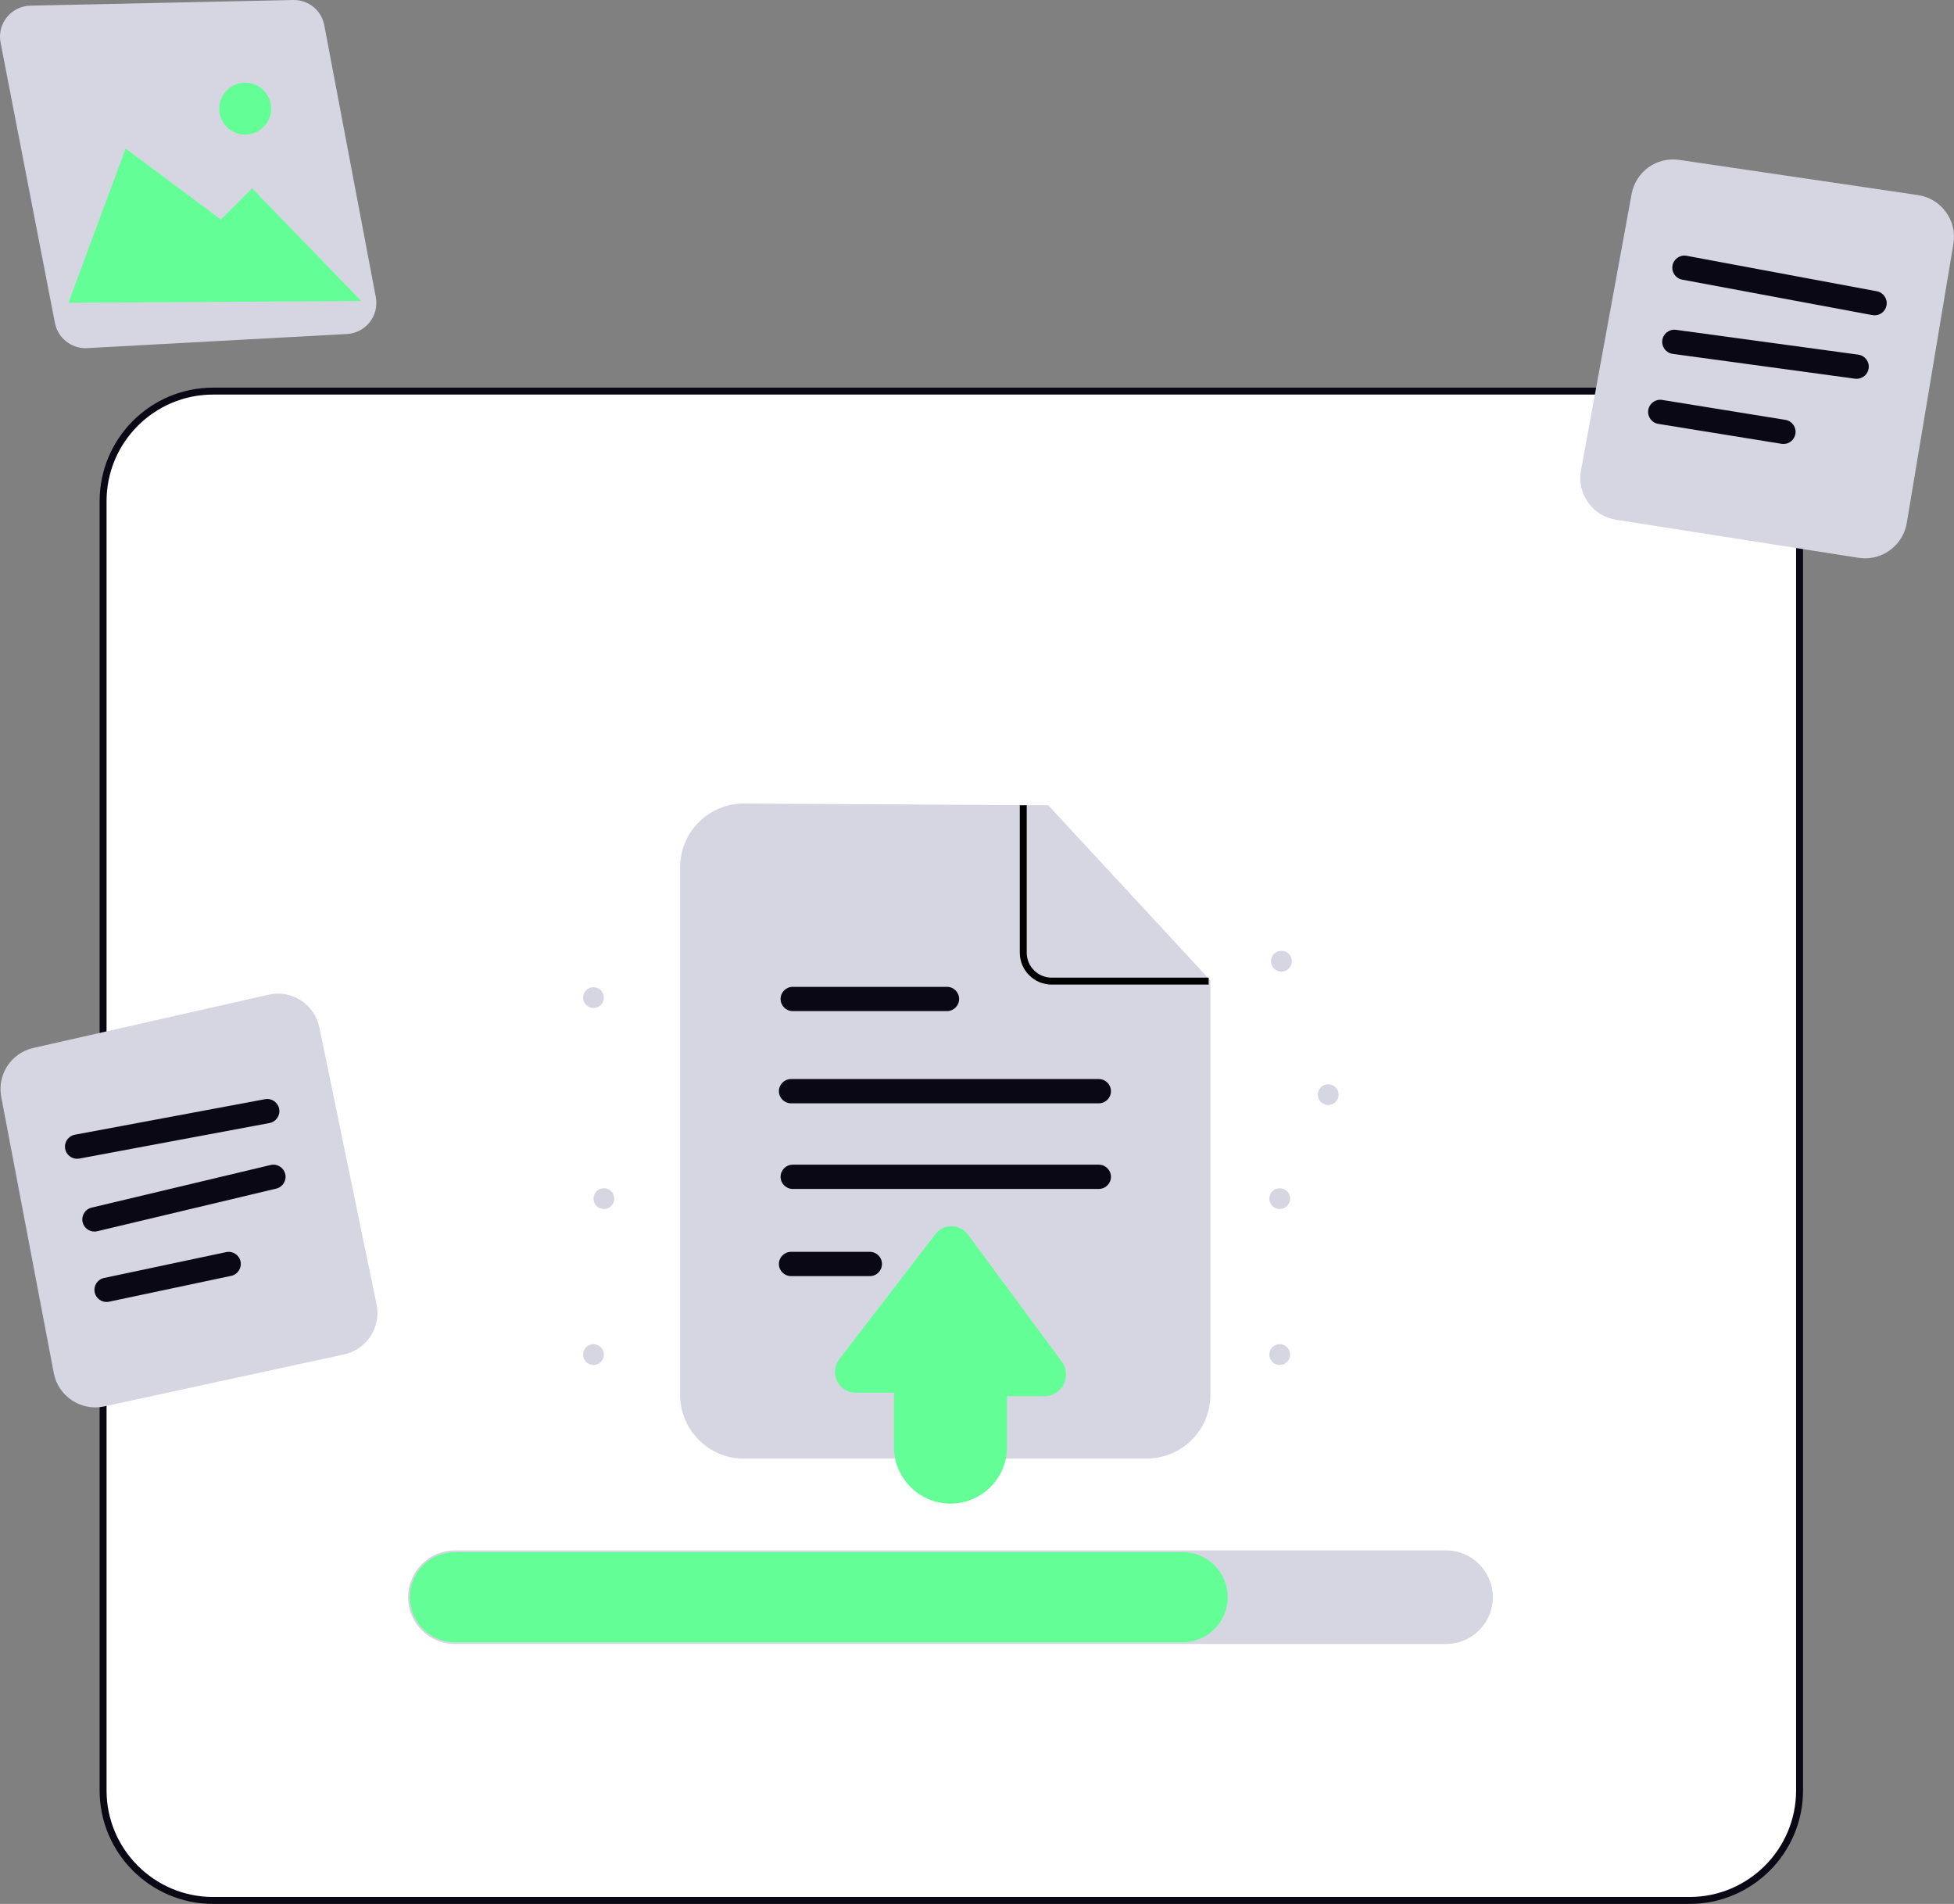 <svg xmlns="http://www.w3.org/2000/svg" width="855.425" height="833.487" viewBox="0 0 855.425 833.487" xmlns:xlink="http://www.w3.org/1999/xlink" role="img" artist="Katerina Limpitsouni" source="https://undraw.co/"><rect x="0" y="0" width="855.425" height="833.487" fill="#808080" stroke="none"/><path d="M739.662,831.97H93.282c-26.55,0-48.151-21.601-48.151-48.153V219.368c0-26.55,21.601-48.151,48.151-48.151h646.38c26.552,0,48.153,21.601,48.153,48.151v564.449c0,26.552-21.601,48.153-48.153,48.153Z" fill="#fff"/><path d="M739.662,833.487H93.282c-27.387,0-49.669-22.281-49.669-49.67V219.368c0-27.387,22.281-49.669,49.669-49.669h646.38c27.389,0,49.67,22.281,49.67,49.669v564.449c0,27.389-22.281,49.67-49.67,49.67ZM93.282,172.734c-25.714,0-46.634,20.92-46.634,46.634v564.449c0,25.714,20.92,46.636,46.634,46.636h646.38c25.714,0,46.636-20.921,46.636-46.636V219.368c0-25.714-20.921-46.634-46.636-46.634H93.282Z" fill="#090814"/><path d="M633.052,719.696H199.124c-11.295,0-20.483-9.188-20.483-20.483,0-5.467,2.132-10.609,6.004-14.479,3.855-3.872,8.998-6.004,14.479-6.004h433.928c11.295,0,20.483,9.188,20.483,20.483,0,5.467-2.132,10.61-6.002,14.48-3.854,3.87-8.997,6.002-14.48,6.002Z" fill="#d6d6e3"/><path d="M537.466,699.215c0,5.447-2.215,10.378-5.78,13.943-3.566,3.566-8.497,5.781-13.944,5.781H199.124c-10.893,0-19.724-8.83-19.724-19.724,0-5.447,2.215-10.378,5.781-13.943,3.565-3.58,8.496-5.781,13.943-5.781h318.618c10.893,0,19.724,8.831,19.724,19.724Z" fill="#63ff96"/><path d="M502.032,638.523h-176.43c-15.357,0-27.852-12.495-27.852-27.854v-231.05c0-15.357,12.495-27.852,27.852-27.852l133.307.76,70.976,76.688v181.454c0,15.359-12.495,27.854-27.854,27.854Z" fill="#d6d6e3"/><path d="M414.576,442.638h-67.539c-2.932,0-5.31-2.378-5.31-5.31s2.378-5.31,5.31-5.31h67.539c2.932,0,5.31,2.378,5.31,5.31s-2.378,5.31-5.31,5.31Z" fill="#090814"/><path d="M481.044,483.007h-134.743c-2.932,0-5.31-2.378-5.31-5.31s2.378-5.31,5.31-5.31h134.743c2.932,0,5.31,2.378,5.31,5.31s-2.378,5.31-5.31,5.31Z" fill="#090814"/><path d="M481.044,520.486h-134.007c-2.932,0-5.31-2.378-5.31-5.31s2.378-5.31,5.31-5.31h134.007c2.932,0,5.31,2.378,5.31,5.31s-2.378,5.31-5.31,5.31Z" fill="#090814"/><path d="M380.808,558.651h-34.507c-2.932,0-5.31-2.378-5.31-5.31s2.378-5.31,5.31-5.31h34.507c2.932,0,5.31,2.378,5.31,5.31s-2.378,5.31-5.31,5.31Z" fill="#090814"/><path d="M529.127,431.03h-68.711c-7.702,0-13.968-6.266-13.968-13.968v-64.537h3.034v64.537c0,6.029,4.904,10.933,10.933,10.933h68.711v3.034Z"/><path d="M416.114,658.247c-13.64,0-24.738-11.098-24.738-24.738v-23.813h-16.741c-3.497,0-6.628-1.948-8.173-5.085s-1.181-6.805.95-9.578l42.128-54.797c1.711-2.224,4.309-3.503,7.105-3.457,2.805.027,5.37,1.336,7.036,3.593l41.167,55.729c2.138,2.894,2.46,6.688.839,9.902-1.622,3.214-4.866,5.21-8.465,5.21h-16.369v22.296c0,13.64-11.098,24.738-24.738,24.738Z" fill="#63ff96"/><circle cx="560.989" cy="420.8" r="4.552" fill="#d6d6e3"/><circle cx="581.471" cy="479.214" r="4.552" fill="#d6d6e3"/><circle cx="259.819" cy="436.731" r="4.552" fill="#d6d6e3"/><circle cx="264.37" cy="524.731" r="4.552" fill="#d6d6e3"/><circle cx="259.819" cy="593.006" r="4.552" fill="#d6d6e3"/><circle cx="560.23" cy="593.006" r="4.552" fill="#d6d6e3"/><circle cx="560.23" cy="524.731" r="4.552" fill="#d6d6e3"/><path d="M37.401,152.421c-6.445,0-12.113-4.618-13.351-11.009L.25,18.656c-.765-3.944.244-8,2.768-11.126,2.522-3.125,6.272-4.968,10.289-5.054L128.316.004c6.716-.153,12.409,4.509,13.651,11.062l22.557,119.046c.729,3.852-.239,7.831-2.658,10.917-2.418,3.085-6.05,4.977-9.963,5.189l-113.767,6.183c-.246.013-.492.021-.735.021Z" fill="#d6d6e3"/><polygon points="29.958 132.527 54.993 65.01 96.717 96.113 110.372 82.458 158.164 131.768 29.958 132.527" fill="#63ff96"/><path d="M107.337,58.941c-6.275,0-11.379-5.104-11.379-11.379s5.104-11.379,11.379-11.379,11.379,5.104,11.379,11.379-5.104,11.379-11.379,11.379Z" fill="#63ff96"/><path d="M41.66,616.113c-3.586,0-7.093-1.049-10.161-3.079-4.193-2.777-7.022-7.026-7.961-11.966L.552,480.253c-1.871-9.841,4.315-19.282,14.083-21.493l102.97-23.324c4.887-1.104,9.892-.221,14.1,2.488,4.211,2.711,7.087,6.906,8.099,11.809l25.054,121.369c2.042,9.89-4.326,19.675-14.194,21.815l-105.04,22.769c-1.319.286-2.646.428-3.963.428Z" fill="#d6d6e3"/><path d="M33.746,507.284c-2.507,0-4.737-1.782-5.214-4.337-.539-2.883,1.362-5.657,4.245-6.195l83.246-15.552c2.882-.547,5.656,1.362,6.195,4.245s-1.362,5.657-4.245,6.195l-83.246,15.552c-.329.062-.658.092-.981.092Z" fill="#090814"/><path d="M41.334,539.146c-2.403,0-4.58-1.642-5.162-4.082-.679-2.852,1.083-5.716,3.937-6.396l78.363-18.659c2.851-.676,5.715,1.083,6.396,3.937.679,2.852-1.083,5.716-3.937,6.396l-78.363,18.659c-.413.098-.827.145-1.234.145Z" fill="#090814"/><path d="M46.642,569.974c-2.455,0-4.66-1.713-5.189-4.211-.607-2.87,1.225-5.688,4.094-6.296l53.462-11.321c2.885-.606,5.69,1.225,6.296,4.094.607,2.87-1.225,5.688-4.094,6.296l-53.462,11.321c-.372.079-.742.117-1.107.117Z" fill="#090814"/><path d="M816.494,244.423c-.944,0-1.898-.074-2.857-.224l-106.179-16.658c-4.97-.781-9.308-3.469-12.218-7.571-2.91-4.101-4.014-9.086-3.109-14.031l22.151-120.971c1.808-9.853,10.975-16.411,20.89-14.966l104.45,15.396c4.953.73,9.305,3.362,12.252,7.41,2.949,4.046,4.118,8.995,3.292,13.934l-20.422,122.235c-1.502,9.003-9.383,15.448-18.251,15.448Z" fill="#d6d6e3"/><path d="M820.668,138.042c-.323,0-.65-.03-.979-.092l-83.252-15.529c-2.883-.538-4.784-3.31-4.246-6.193.536-2.883,3.303-4.796,6.193-4.246l83.252,15.529c2.883.538,4.784,3.31,4.246,6.193-.476,2.554-2.707,4.338-5.214,4.338Z" fill="#090814"/><path d="M812.815,165.834c-.24,0-.48-.015-.725-.049l-79.818-10.87c-2.906-.396-4.94-3.071-4.544-5.979.397-2.907,3.082-4.943,5.979-4.544l79.818,10.87c2.906.396,4.94,3.071,4.544,5.979-.363,2.663-2.64,4.593-5.254,4.593Z" fill="#090814"/><path d="M780.772,194.363c-.282,0-.567-.024-.855-.07l-53.946-8.73c-2.895-.468-4.861-3.196-4.393-6.091.47-2.895,3.178-4.855,6.091-4.393l53.946,8.73c2.895.468,4.861,3.196,4.393,6.091-.422,2.608-2.676,4.463-5.236,4.463Z" fill="#090814"/></svg>